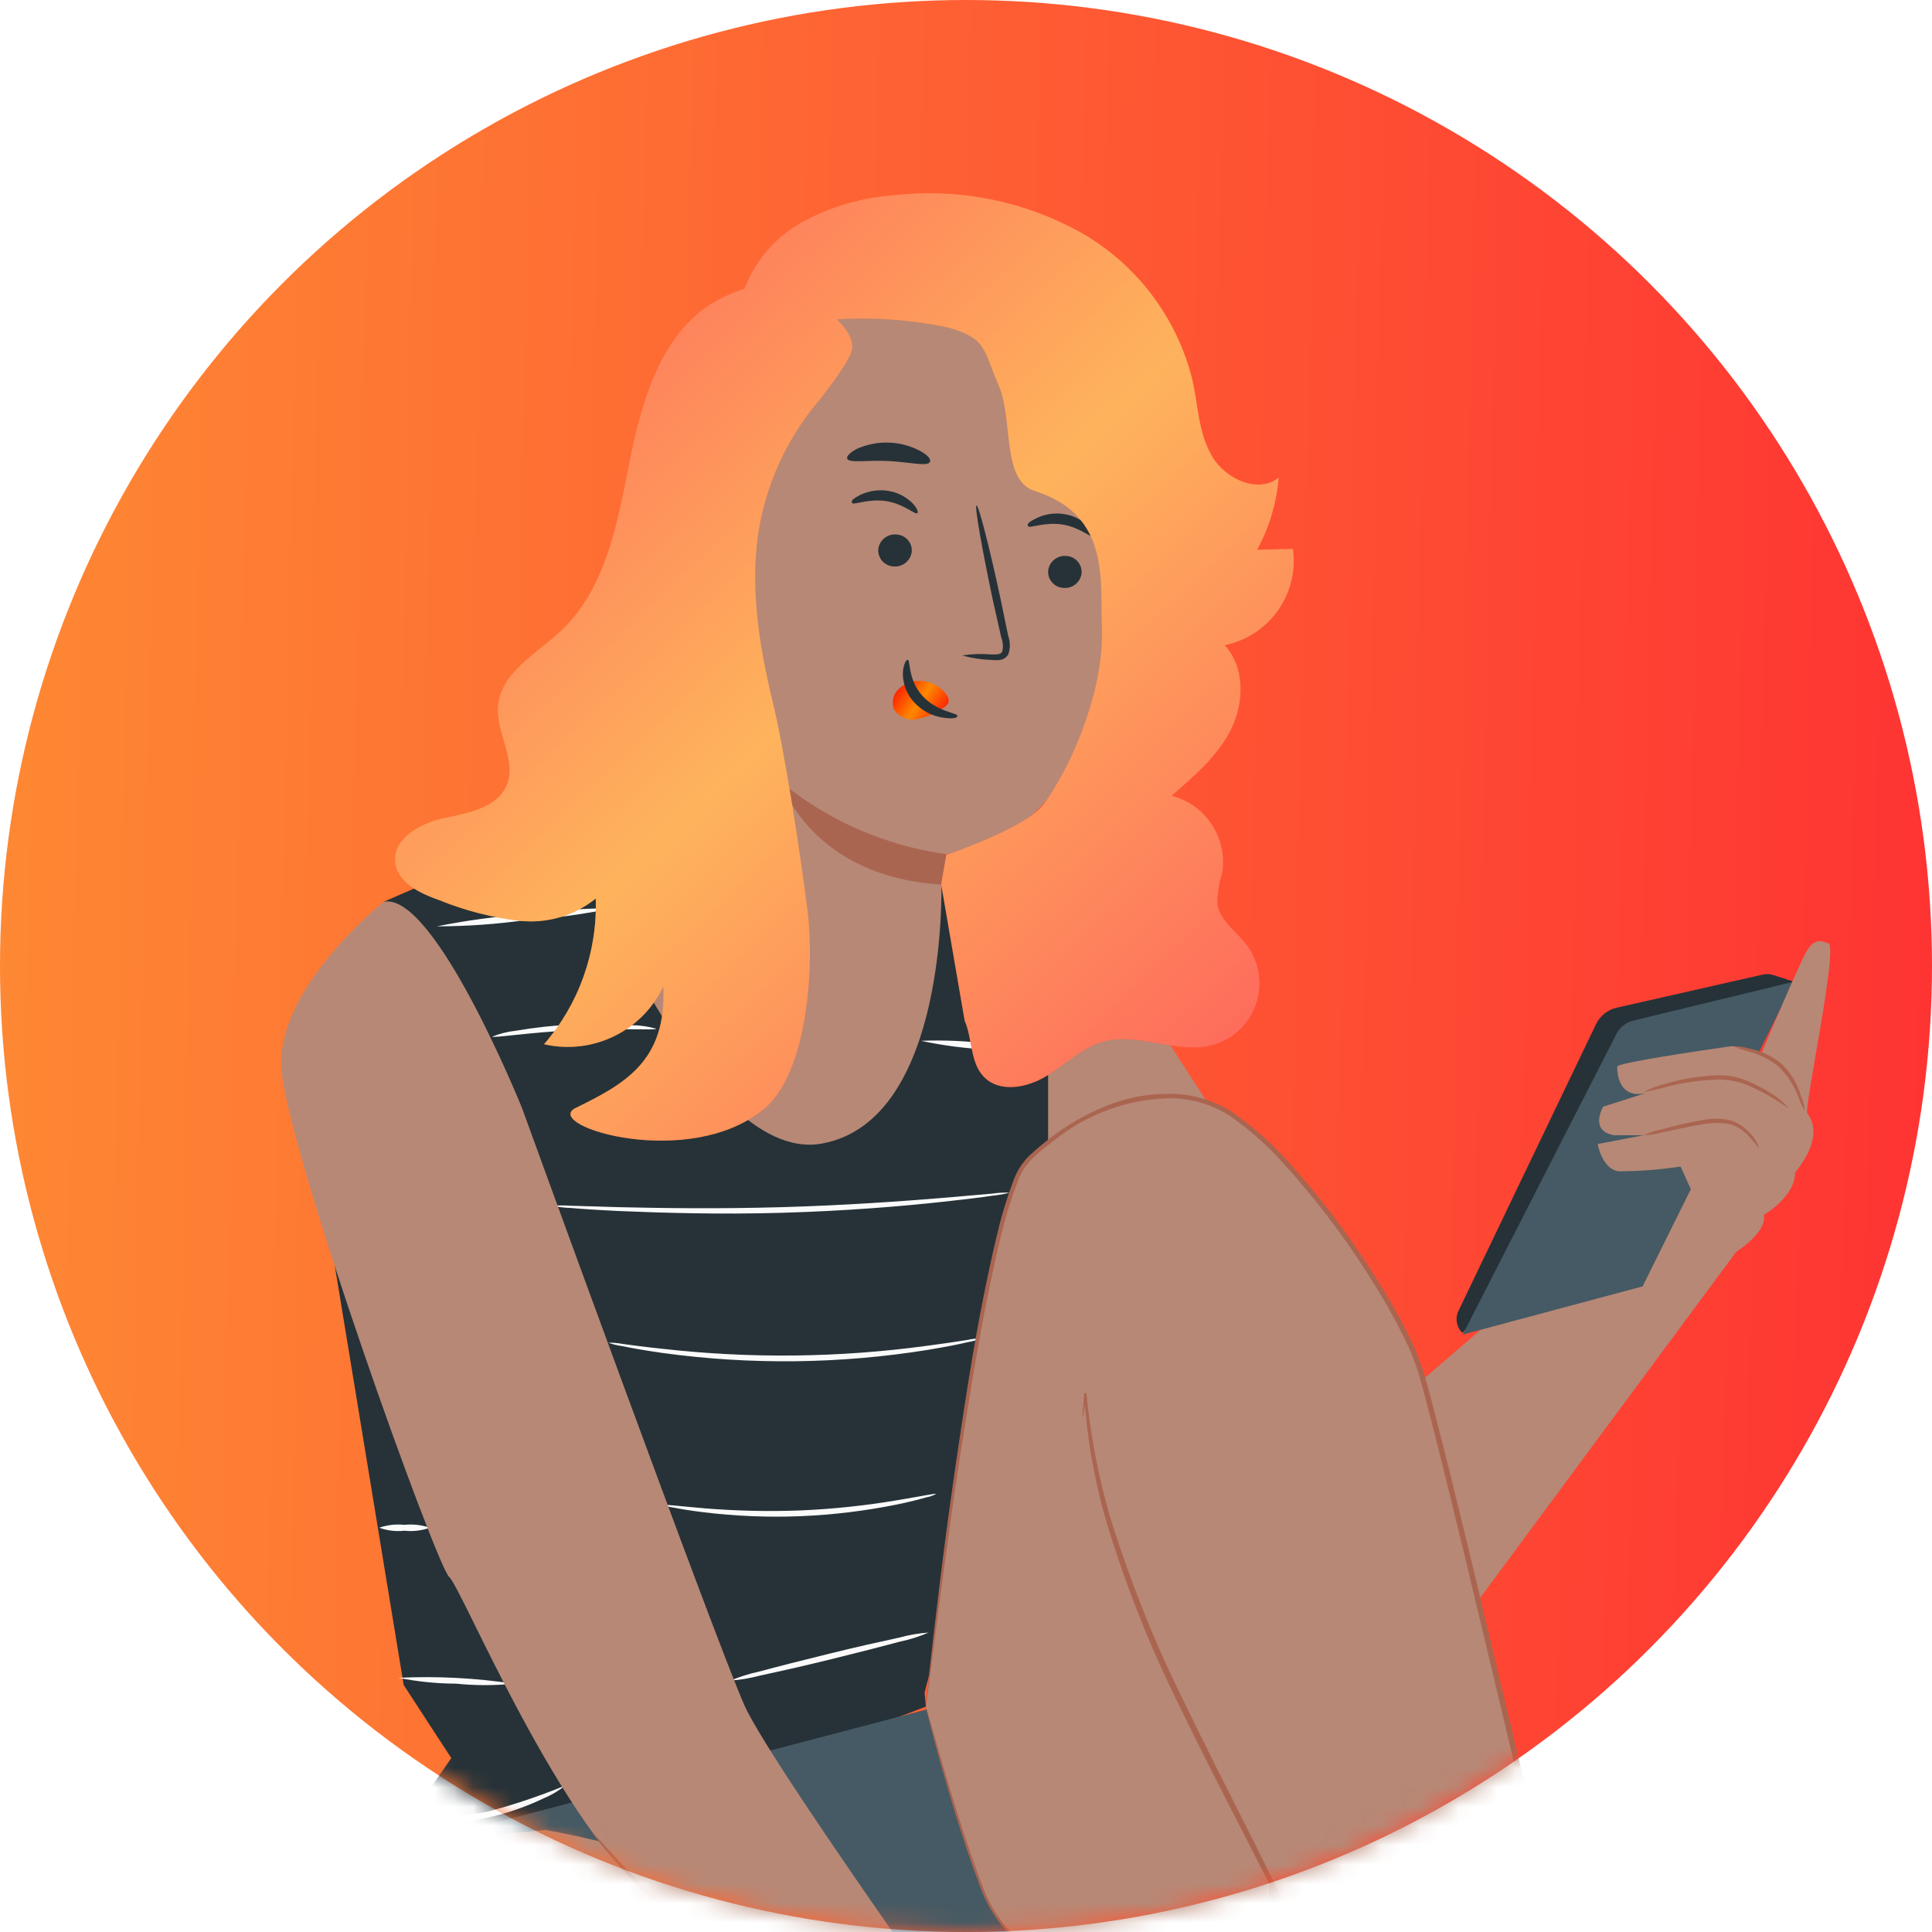 <svg width="100" height="100" viewBox="0 0 100 100" fill="none" xmlns="http://www.w3.org/2000/svg">
<g filter="url(#filter0_b_859_18274)">
<circle cx="50" cy="50" r="50" fill="url(#paint0_linear_859_18274)" fill-opacity="0.8"/>
</g>
<mask id="mask0_859_18274" style="mask-type:alpha" maskUnits="userSpaceOnUse" x="0" y="0" width="100" height="100">
<circle cx="50" cy="50" r="50" fill="url(#paint1_linear_859_18274)"/>
</mask>
<g mask="url(#mask0_859_18274)">
<path d="M52.267 45.788H28.177V65.187H52.267V45.788Z" fill="#B78876"/>
<path d="M19.858 46.676L29.386 42.534C29.386 42.534 35.957 60.357 42.522 59.194C49.088 58.031 48.727 45.731 48.727 45.731L56.066 46.361L55.619 57.934L47.856 87.605L47.925 88.332C47.925 88.332 25.765 96.926 22.384 95.838C19.004 94.749 21.308 93.953 21.308 93.953L23.358 90.997L20.895 87.215L16.415 59.95L19.858 46.676Z" fill="#263238"/>
<path d="M52.268 61.732C51.965 61.808 51.656 61.861 51.345 61.893C50.773 61.979 49.89 62.087 48.825 62.202C46.688 62.437 43.726 62.683 40.449 62.775C37.172 62.867 34.198 62.775 32.056 62.683C30.984 62.632 30.113 62.575 29.517 62.523C29.205 62.514 28.894 62.476 28.589 62.408C28.9 62.387 29.212 62.387 29.523 62.408L32.061 62.483C34.204 62.534 37.172 62.575 40.437 62.483C43.703 62.391 46.665 62.179 48.802 62.002L51.334 61.784C51.643 61.737 51.956 61.72 52.268 61.732V61.732Z" fill="#FAFAFA"/>
<path d="M50.823 69.272C50.583 69.36 50.336 69.427 50.084 69.472C49.603 69.587 48.904 69.724 48.033 69.868C43.483 70.601 38.849 70.655 34.283 70.028C33.413 69.902 32.708 69.782 32.227 69.678C31.972 69.645 31.723 69.584 31.482 69.495C31.738 69.494 31.993 69.517 32.244 69.564C32.731 69.633 33.436 69.724 34.312 69.816C38.862 70.328 43.457 70.274 47.993 69.656C48.864 69.541 49.569 69.438 50.056 69.358C50.308 69.301 50.565 69.272 50.823 69.272V69.272Z" fill="#FAFAFA"/>
<path d="M48.452 77.327C48.285 77.415 48.105 77.477 47.919 77.51C47.575 77.613 47.065 77.739 46.435 77.871C44.786 78.205 43.114 78.408 41.434 78.478C39.752 78.545 38.068 78.476 36.398 78.272C35.756 78.192 35.252 78.112 34.891 78.037C34.704 78.016 34.521 77.97 34.347 77.9C34.347 77.854 35.143 77.957 36.421 78.066C38.084 78.204 39.754 78.243 41.422 78.18C43.089 78.109 44.75 77.935 46.395 77.659C47.638 77.453 48.44 77.281 48.452 77.327Z" fill="#FAFAFA"/>
<path d="M48.062 84.5C47.589 84.706 47.095 84.863 46.59 84.969C45.668 85.216 44.39 85.543 42.975 85.892C41.56 86.241 40.271 86.528 39.337 86.728C38.838 86.862 38.328 86.949 37.813 86.986C38.29 86.785 38.785 86.629 39.291 86.522C40.214 86.27 41.485 85.949 42.9 85.6C44.316 85.25 45.605 84.964 46.538 84.763C47.036 84.626 47.547 84.537 48.062 84.5V84.5Z" fill="#FAFAFA"/>
<path d="M26.601 87.146C25.605 87.248 24.601 87.248 23.605 87.146C22.602 87.142 21.602 87.04 20.62 86.843C22.619 86.747 24.622 86.85 26.601 87.152V87.146Z" fill="#FAFAFA"/>
<path d="M22.247 79.075C21.827 79.226 21.379 79.279 20.935 79.229C20.494 79.28 20.046 79.227 19.629 79.075C20.048 78.93 20.494 78.879 20.935 78.925C21.378 78.879 21.826 78.93 22.247 79.075V79.075Z" fill="#FAFAFA"/>
<path d="M29.231 92.429C28.909 92.696 28.547 92.913 28.16 93.071C27.245 93.51 26.285 93.845 25.295 94.067C24.302 94.288 23.288 94.4 22.27 94.4C21.848 94.421 21.425 94.381 21.015 94.279C22.428 94.201 23.835 94.032 25.226 93.775C26.589 93.415 27.927 92.965 29.231 92.429V92.429Z" fill="#FAFAFA"/>
<path d="M33.963 53.247C33.963 53.339 32.055 53.207 29.718 53.322C27.38 53.436 25.501 53.74 25.484 53.654C25.875 53.497 26.285 53.395 26.704 53.35C28.692 53.011 30.714 52.915 32.725 53.064C33.144 53.068 33.561 53.13 33.963 53.247V53.247Z" fill="#FAFAFA"/>
<path d="M54.782 54.485C53.59 54.53 52.397 54.477 51.213 54.325C50.022 54.275 48.838 54.124 47.673 53.872C48.865 53.827 50.059 53.88 51.242 54.032C52.433 54.082 53.617 54.233 54.782 54.485Z" fill="#FAFAFA"/>
<path d="M31.729 47.008C30.232 47.316 28.716 47.523 27.191 47.627C25.673 47.839 24.141 47.946 22.608 47.948C24.106 47.648 25.622 47.441 27.145 47.329C28.665 47.124 30.196 47.017 31.729 47.008V47.008Z" fill="#FAFAFA"/>
<path d="M44.379 113.758C44.528 113.363 51.311 111.558 57.842 109.903C59.4 109.509 60.864 108.806 62.145 107.836C63.426 106.866 64.5 105.648 65.301 104.255C66.103 102.861 66.616 101.321 66.811 99.726C67.006 98.13 66.878 96.512 66.436 94.967V94.967L48.842 88.252L23.25 94.961L44.379 113.758Z" fill="#455A64"/>
<path d="M28.228 94.721L20.843 95.437C20.843 95.437 13.08 98.055 13.395 104.924C13.71 111.793 17.847 114.555 22.493 117.305C27.14 120.055 75.299 121.968 75.299 121.968L74.187 114.566L44.825 108.235C44.825 108.235 46.544 106.018 43.158 101.315C39.772 96.611 28.228 94.721 28.228 94.721Z" fill="#B78876"/>
<path d="M59.429 52.325L72.44 72.44L82.706 63.617L91.3 62.855L73.574 86.809L64.9 84.735L54.25 66.579V52.325H59.429Z" fill="#B78876"/>
<path d="M92.853 50.812L91.804 50.474C91.62 50.41 91.421 50.4 91.231 50.446C90.034 50.715 85.416 51.764 83.657 52.164C83.43 52.219 83.219 52.323 83.037 52.47C82.856 52.616 82.71 52.802 82.609 53.012L75.493 67.845C75.401 68.033 75.371 68.245 75.407 68.451C75.443 68.657 75.543 68.846 75.694 68.991V68.991L92.853 50.812Z" fill="#263238"/>
<path d="M92.853 50.812L85.038 66.579L75.711 69.077L83.669 53.511C83.757 53.34 83.881 53.191 84.032 53.072C84.184 52.954 84.359 52.869 84.545 52.823L92.853 50.812Z" fill="#455A64"/>
<path d="M93.546 57.624C93.362 57.378 95.155 49.031 94.64 48.824C94.124 48.618 93.878 48.687 93.54 49.185C93.202 49.684 91.145 54.588 91.145 54.588L90.24 54.255C89.999 54.164 89.739 54.135 89.484 54.169C88.126 54.364 83.686 55.012 83.709 55.206C83.709 55.206 83.623 56.925 85.175 56.581L82.981 57.28C82.981 57.28 82.231 58.547 83.554 58.759H85.078L82.695 59.217C82.695 59.217 82.93 60.535 83.795 60.626C84.863 60.623 85.93 60.541 86.986 60.38L87.519 61.554L85.026 66.579L89.231 65.169C89.231 65.169 91.477 64.024 91.3 62.878C91.3 62.878 92.915 61.955 92.915 60.689C92.898 60.672 94.525 58.948 93.546 57.624Z" fill="#B78876"/>
<path d="M92.572 57.367C92.572 57.367 92.211 57.103 91.592 56.742C91.226 56.521 90.843 56.33 90.447 56.169C89.982 55.975 89.483 55.875 88.98 55.877C88.052 55.901 87.129 56.03 86.23 56.261C85.853 56.37 85.471 56.456 85.084 56.519C85.428 56.335 85.793 56.196 86.172 56.106C87.078 55.832 88.017 55.68 88.963 55.654C89.494 55.652 90.019 55.764 90.504 55.98C90.904 56.143 91.288 56.344 91.65 56.582C92.003 56.784 92.316 57.05 92.572 57.367V57.367Z" fill="#AA6550"/>
<path d="M91.048 59.441C90.855 59.185 90.647 58.943 90.424 58.713C90.183 58.473 89.888 58.294 89.564 58.192C89.154 58.113 88.734 58.103 88.321 58.163C87.427 58.289 86.602 58.507 86.029 58.616C85.721 58.7 85.404 58.748 85.084 58.759C85.373 58.62 85.679 58.519 85.995 58.461C86.749 58.248 87.514 58.075 88.287 57.946C88.727 57.879 89.176 57.896 89.61 57.997C89.959 58.118 90.273 58.325 90.521 58.599C90.772 58.824 90.955 59.116 91.048 59.441V59.441Z" fill="#AA6550"/>
<path d="M93.42 57.504C93.282 57.279 93.171 57.039 93.088 56.788C92.872 56.212 92.539 55.687 92.108 55.247C91.634 54.853 91.078 54.57 90.481 54.416C90.225 54.36 89.977 54.274 89.742 54.158C90.006 54.153 90.269 54.19 90.521 54.267C91.156 54.386 91.748 54.668 92.24 55.087C92.701 55.545 93.038 56.112 93.219 56.736C93.328 56.98 93.395 57.239 93.42 57.504V57.504Z" fill="#AA6550"/>
<path d="M58.209 25.106C58.564 21.05 54.445 13.418 50.377 13.235L39.618 16.793C39.021 16.768 38.437 16.967 37.98 17.35C37.523 17.734 37.227 18.275 37.148 18.867L33.711 46.43C33.473 48.346 34.002 50.279 35.182 51.808C36.363 53.337 38.099 54.338 40.013 54.594V54.594C41.91 54.844 43.83 54.342 45.362 53.196C46.894 52.049 47.916 50.349 48.211 48.458C48.515 46.498 48.876 44.195 48.87 44.207C48.864 44.218 54.135 44.132 56.215 37.595C57.269 34.347 57.813 29.609 58.209 25.106Z" fill="#B78876"/>
<path d="M55.98 29.689C55.948 29.913 55.831 30.116 55.652 30.254C55.473 30.392 55.247 30.454 55.023 30.428C54.912 30.42 54.804 30.39 54.705 30.34C54.606 30.29 54.518 30.22 54.447 30.135C54.375 30.05 54.321 29.952 54.288 29.846C54.256 29.739 54.244 29.628 54.255 29.517C54.287 29.294 54.404 29.091 54.583 28.953C54.762 28.815 54.988 28.752 55.212 28.778C55.323 28.786 55.431 28.816 55.53 28.866C55.629 28.917 55.717 28.987 55.788 29.072C55.86 29.157 55.914 29.255 55.947 29.361C55.98 29.467 55.991 29.579 55.98 29.689V29.689Z" fill="#263238"/>
<path d="M56.593 27.764C56.473 27.862 55.894 27.283 54.972 27.145C54.049 27.008 53.299 27.363 53.213 27.237C53.127 27.111 53.31 26.991 53.637 26.825C54.079 26.608 54.577 26.532 55.063 26.607C55.546 26.678 55.994 26.9 56.341 27.243C56.587 27.506 56.656 27.724 56.593 27.764Z" fill="#263238"/>
<path d="M47.191 28.578C47.157 28.801 47.038 29.003 46.859 29.141C46.679 29.279 46.454 29.342 46.229 29.317C46.119 29.309 46.011 29.279 45.913 29.229C45.814 29.179 45.726 29.11 45.655 29.026C45.583 28.941 45.529 28.843 45.496 28.738C45.463 28.633 45.451 28.522 45.461 28.412C45.491 28.187 45.608 27.983 45.787 27.844C45.966 27.704 46.193 27.641 46.418 27.667C46.529 27.674 46.638 27.703 46.738 27.753C46.837 27.804 46.926 27.873 46.998 27.958C47.07 28.043 47.125 28.142 47.158 28.248C47.191 28.355 47.203 28.467 47.191 28.578V28.578Z" fill="#263238"/>
<path d="M47.484 26.561C47.358 26.658 46.779 26.074 45.856 25.936C44.934 25.799 44.184 26.16 44.103 26.034C44.023 25.908 44.201 25.788 44.527 25.616C44.971 25.404 45.468 25.33 45.954 25.404C46.434 25.475 46.88 25.698 47.226 26.04C47.478 26.303 47.541 26.515 47.484 26.561Z" fill="#263238"/>
<path d="M49.798 33.923C50.308 33.847 50.825 33.832 51.339 33.877C51.58 33.877 51.809 33.877 51.878 33.723C51.932 33.482 51.914 33.231 51.826 33.001L51.397 31.099C50.824 28.389 50.434 26.183 50.543 26.16C50.652 26.137 51.213 28.309 51.792 31.019L52.187 32.926C52.298 33.232 52.298 33.566 52.187 33.872C52.142 33.951 52.078 34.019 52.001 34.069C51.925 34.118 51.837 34.149 51.746 34.158C51.611 34.176 51.474 34.176 51.339 34.158C50.818 34.145 50.3 34.066 49.798 33.923V33.923Z" fill="#263238"/>
<path d="M48.99 44.212C45.834 43.777 42.861 42.479 40.397 40.46C40.397 40.46 41.961 45.398 48.761 45.788L48.99 44.212Z" fill="#AA6550"/>
<path d="M49.071 36.089C48.928 35.841 48.725 35.634 48.481 35.487C48.236 35.34 47.958 35.257 47.673 35.246C47.464 35.232 47.255 35.261 47.058 35.331C46.861 35.401 46.68 35.511 46.527 35.653C46.378 35.787 46.275 35.964 46.232 36.159C46.189 36.354 46.208 36.558 46.286 36.742C46.41 36.925 46.584 37.068 46.787 37.154C46.991 37.241 47.215 37.267 47.432 37.229C47.892 37.142 48.33 36.965 48.721 36.707C48.834 36.645 48.937 36.566 49.025 36.472C49.067 36.427 49.094 36.37 49.103 36.309C49.113 36.247 49.103 36.185 49.077 36.129" fill="url(#paint2_angular_859_18274)"/>
<path d="M46.979 34.152C47.134 34.152 46.979 35.166 47.736 36.008C48.492 36.851 49.569 36.902 49.557 37.045C49.546 37.189 49.288 37.206 48.836 37.149C48.246 37.069 47.704 36.782 47.306 36.341C46.92 35.918 46.715 35.361 46.733 34.788C46.767 34.364 46.916 34.135 46.979 34.152Z" fill="#263238"/>
<path d="M48.125 23.92C47.993 24.155 47.088 23.92 45.983 23.863C44.877 23.805 43.96 23.988 43.851 23.742C43.8 23.628 43.989 23.416 44.378 23.221C44.896 22.994 45.458 22.887 46.023 22.909C46.588 22.93 47.14 23.08 47.638 23.347C48.011 23.547 48.211 23.777 48.125 23.92Z" fill="#263238"/>
<path d="M56.662 25.066C56.467 25.255 55.865 24.94 55.098 24.814C54.33 24.688 53.665 24.739 53.545 24.498C53.499 24.378 53.631 24.183 53.946 24.029C54.361 23.843 54.824 23.791 55.27 23.88C55.717 23.957 56.131 24.169 56.455 24.487C56.69 24.716 56.748 24.945 56.662 25.066Z" fill="#263238"/>
<path d="M66.923 28.406L65.072 28.457C65.696 27.3 66.076 26.027 66.189 24.716C65.135 25.57 63.456 24.814 62.752 23.645C62.047 22.476 62.019 21.05 61.732 19.721C61.341 18.104 60.621 16.585 59.618 15.258C58.615 13.932 57.349 12.826 55.9 12.009C52.972 10.394 49.615 9.727 46.292 10.101C44.614 10.218 42.98 10.694 41.502 11.499C40.143 12.264 39.093 13.48 38.535 14.937C37.87 15.152 37.234 15.45 36.644 15.825C34.06 17.612 33.155 20.981 32.554 24.04C31.952 27.1 31.345 30.468 29.053 32.634C27.776 33.831 25.919 34.805 25.776 36.547C25.662 37.951 26.773 39.377 26.217 40.666C25.719 41.812 24.241 42.081 23.009 42.339C21.777 42.597 20.328 43.376 20.454 44.631C20.563 45.685 21.731 46.241 22.745 46.596C24.063 47.131 25.447 47.488 26.859 47.656C27.564 47.739 28.28 47.68 28.962 47.483C29.645 47.286 30.282 46.956 30.835 46.51C30.924 49.27 29.968 51.963 28.159 54.049C29.373 54.33 30.647 54.187 31.769 53.645C32.891 53.104 33.794 52.195 34.33 51.07C34.519 54.96 32.279 56.129 29.746 57.372C28.142 58.3 35.739 60.609 39.578 57.372C41.795 55.505 42.167 50.028 41.8 47.146C41.434 44.264 40.655 39.068 39.979 36.261C39.303 33.453 38.833 30.531 39.239 27.667C39.614 25.163 40.666 22.809 42.282 20.861C42.711 20.345 43.903 18.798 44.086 18.151C44.224 17.664 43.869 17.068 43.313 16.529C45.262 16.409 47.218 16.556 49.128 16.965C51.082 17.538 50.881 18.082 51.689 19.944C52.462 21.714 51.815 24.865 53.562 25.415C57.492 26.659 56.937 30.05 57.034 32.571C57.143 35.435 55.711 39.274 54.032 41.617C53.156 42.838 48.979 44.253 48.979 44.253L48.715 45.771L49.93 52.829C50.343 53.78 50.205 54.995 50.927 55.739C51.74 56.576 53.167 56.312 54.164 55.694C55.161 55.075 56.026 54.204 57.154 53.901C58.931 53.431 60.827 54.536 62.62 54.13C63.161 54.005 63.663 53.746 64.078 53.377C64.493 53.008 64.809 52.541 64.997 52.017C65.185 51.495 65.238 50.933 65.152 50.384C65.066 49.835 64.844 49.317 64.505 48.876C63.972 48.188 63.141 47.65 63.015 46.791C63.012 46.236 63.097 45.685 63.267 45.158C63.399 44.289 63.204 43.403 62.721 42.67C62.237 41.937 61.499 41.409 60.649 41.188C61.795 40.179 63.033 39.136 63.72 37.75C64.407 36.364 64.442 34.53 63.388 33.396C64.501 33.17 65.487 32.529 66.144 31.602C66.801 30.674 67.079 29.531 66.923 28.406V28.406Z" fill="url(#paint3_angular_859_18274)"/>
<g opacity="0.6">
<path opacity="0.6" d="M66.923 28.406L65.072 28.457C65.696 27.3 66.076 26.027 66.189 24.716C65.135 25.57 63.456 24.814 62.752 23.645C62.047 22.476 62.019 21.05 61.732 19.721C61.341 18.104 60.621 16.585 59.618 15.258C58.615 13.932 57.349 12.826 55.9 12.009C52.972 10.394 49.615 9.727 46.292 10.101C44.614 10.218 42.98 10.694 41.502 11.499C40.143 12.264 39.093 13.48 38.535 14.937C37.87 15.152 37.234 15.45 36.644 15.825C34.06 17.612 33.155 20.981 32.554 24.04C31.952 27.1 31.345 30.468 29.053 32.634C27.776 33.831 25.919 34.805 25.776 36.547C25.662 37.951 26.773 39.377 26.217 40.666C25.719 41.812 24.241 42.081 23.009 42.339C21.777 42.597 20.328 43.376 20.454 44.631C20.563 45.685 21.731 46.241 22.745 46.596C24.063 47.131 25.447 47.488 26.859 47.656C27.564 47.739 28.28 47.68 28.962 47.483C29.645 47.286 30.282 46.956 30.835 46.51C30.924 49.27 29.968 51.963 28.159 54.049C29.373 54.33 30.647 54.187 31.769 53.645C32.891 53.104 33.794 52.195 34.33 51.07C34.519 54.96 32.279 56.129 29.746 57.372C28.142 58.3 35.739 60.609 39.578 57.372C41.795 55.505 42.167 50.028 41.8 47.146C41.434 44.264 40.655 39.068 39.979 36.261C39.303 33.453 38.833 30.531 39.239 27.667C39.614 25.163 40.666 22.809 42.282 20.861C42.711 20.345 43.903 18.798 44.086 18.151C44.224 17.664 43.869 17.068 43.313 16.529C45.262 16.409 47.218 16.556 49.128 16.965C51.082 17.538 50.881 18.082 51.689 19.944C52.462 21.714 51.815 24.865 53.562 25.415C57.492 26.659 56.937 30.05 57.034 32.571C57.143 35.435 55.711 39.274 54.032 41.617C53.156 42.838 48.979 44.253 48.979 44.253L48.715 45.771L49.93 52.829C50.343 53.78 50.205 54.995 50.927 55.739C51.74 56.576 53.167 56.312 54.164 55.694C55.161 55.075 56.026 54.204 57.154 53.901C58.931 53.431 60.827 54.536 62.62 54.13C63.161 54.005 63.663 53.746 64.078 53.377C64.493 53.008 64.809 52.541 64.997 52.017C65.185 51.495 65.238 50.933 65.152 50.384C65.066 49.835 64.844 49.317 64.505 48.876C63.972 48.188 63.141 47.65 63.015 46.791C63.012 46.236 63.097 45.685 63.267 45.158C63.399 44.289 63.204 43.403 62.721 42.67C62.237 41.937 61.499 41.409 60.649 41.188C61.795 40.179 63.033 39.136 63.72 37.75C64.407 36.364 64.442 34.53 63.388 33.396C64.501 33.17 65.487 32.529 66.144 31.602C66.801 30.674 67.079 29.531 66.923 28.406V28.406Z" fill="white"/>
</g>
<path d="M47.925 88.333C47.925 88.333 50.789 62.328 53.196 60.048C55.602 57.768 59.131 55.929 62.603 57.081C66.075 58.232 72.13 66.923 73.425 70.641C74.72 74.359 84.494 117.402 85.044 117.351C85.594 117.299 75.402 119.78 75.402 119.78L65.823 97.654C65.823 97.654 65.983 101.493 61.199 102.146C56.415 102.799 52.394 101.693 50.887 97.923C49.38 94.154 47.925 88.333 47.925 88.333Z" fill="#B78876"/>
<path d="M68.991 104.569C68.924 104.464 68.868 104.353 68.825 104.237L68.407 103.263C68.229 102.839 68 102.329 67.725 101.733C67.45 101.137 67.152 100.461 66.785 99.728C65.376 96.754 63.205 92.761 61.016 88.241C59.472 85.13 58.198 81.893 57.206 78.564C56.609 76.462 56.242 74.301 56.112 72.119H56.232C56.181 72.509 56.141 72.818 56.106 73.059C56.096 73.165 56.077 73.271 56.049 73.374C56.032 73.267 56.032 73.159 56.049 73.053L56.118 72.108H56.232C56.438 74.27 56.847 76.409 57.453 78.496C58.472 81.79 59.754 84.997 61.285 88.086C63.468 92.601 65.617 96.611 66.974 99.613C67.324 100.358 67.622 101.04 67.88 101.641C68.137 102.243 68.355 102.787 68.51 103.2L68.882 104.191C68.934 104.312 68.971 104.439 68.991 104.569V104.569Z" fill="#AA6550"/>
<path d="M47.925 88.332C47.925 88.332 47.982 88.498 48.074 88.831L48.492 90.292C48.864 91.569 49.403 93.466 50.211 95.849C50.417 96.45 50.64 97.075 50.898 97.728C51.152 98.41 51.514 99.046 51.97 99.613C53.053 100.871 54.543 101.71 56.181 101.985C58.049 102.318 59.963 102.297 61.824 101.922C62.834 101.733 63.767 101.251 64.505 100.535C65.255 99.769 65.681 98.743 65.697 97.671V97.144L65.909 97.625L75.51 119.734L75.35 119.653L82.454 117.877L84.265 117.413L84.723 117.293L84.941 117.23H84.992C84.992 117.287 84.992 117.11 84.941 117.379C85.17 117.579 85.027 117.436 85.067 117.482C85.044 117.488 85.02 117.488 84.998 117.482C84.883 117.413 84.912 117.396 84.889 117.373C84.866 117.35 84.889 117.327 84.855 117.31C84.736 117.009 84.635 116.701 84.551 116.388C84.196 115.167 83.881 113.924 83.56 112.675C82.294 107.668 81.056 102.472 79.784 97.155L75.837 80.638C75.19 77.98 74.559 75.362 73.895 72.812C73.729 72.176 73.563 71.54 73.374 70.921C73.17 70.314 72.923 69.723 72.635 69.151C72.064 68.017 71.43 66.915 70.738 65.851C69.421 63.791 67.928 61.849 66.275 60.048C65.488 59.189 64.608 58.42 63.651 57.756C62.709 57.15 61.609 56.833 60.489 56.845C58.338 56.903 56.265 57.663 54.588 59.011C54.177 59.316 53.783 59.642 53.408 59.99C53.065 60.338 52.806 60.759 52.651 61.222C52.309 62.129 52.026 63.057 51.803 64.001C50.91 67.696 50.377 71.105 49.896 74.084C49.414 77.063 49.071 79.664 48.784 81.784C48.498 83.904 48.297 85.525 48.154 86.642C48.08 87.215 48.028 87.616 47.988 87.908C47.948 88.201 47.925 88.338 47.925 88.338C47.925 88.338 47.925 88.189 47.959 87.903C47.994 87.616 48.034 87.186 48.091 86.636C48.217 85.519 48.406 83.881 48.664 81.767C48.922 79.653 49.271 77.069 49.724 74.078C50.176 71.088 50.709 67.679 51.591 63.966C51.813 63.011 52.096 62.072 52.439 61.153C52.609 60.66 52.887 60.212 53.253 59.841C53.63 59.488 54.026 59.155 54.439 58.844C55.292 58.193 56.228 57.659 57.223 57.258C58.256 56.829 59.365 56.611 60.483 56.616C61.652 56.603 62.799 56.931 63.783 57.561C64.758 58.236 65.655 59.016 66.459 59.887C68.131 61.703 69.639 63.662 70.967 65.742C71.666 66.815 72.307 67.924 72.887 69.065C73.179 69.653 73.432 70.26 73.643 70.881C73.838 71.506 74.004 72.142 74.17 72.778C74.835 75.333 75.47 77.934 76.118 80.609C77.395 85.938 78.713 91.46 80.065 97.109C81.337 102.42 82.569 107.622 83.829 112.624C84.15 113.873 84.465 115.116 84.815 116.33C84.906 116.628 84.992 116.943 85.107 117.213V117.253C85.107 117.218 85.015 117.339 85.021 117.327C85.021 117.367 85.021 117.081 85.021 117.201C85.067 117.247 84.929 117.098 85.158 117.304C85.101 117.579 85.124 117.402 85.101 117.465H85.067H84.998L84.769 117.528L84.311 117.654L82.494 118.112L75.407 119.831L75.293 119.86L75.247 119.751C71.706 111.558 68.464 104.053 65.691 97.619L65.909 97.573C65.892 98.712 65.436 99.799 64.637 100.61C63.87 101.351 62.901 101.847 61.852 102.036C59.962 102.412 58.019 102.427 56.123 102.082C54.45 101.791 52.932 100.923 51.832 99.63C51.371 99.048 51.005 98.396 50.749 97.699C50.497 97.04 50.274 96.41 50.073 95.814C49.271 93.414 48.75 91.518 48.4 90.229C48.228 89.587 48.102 89.083 48.017 88.756C47.931 88.43 47.925 88.332 47.925 88.332Z" fill="#AA6550"/>
<path d="M19.858 46.676C19.858 46.676 14.312 51.099 14.564 55.27C14.816 59.441 22.585 81.051 23.25 81.624C23.914 82.197 28.979 94.657 33.997 98.502C39.016 102.346 46.894 110.533 46.894 110.533L54.708 112C54.708 112 40.065 91.713 38.535 88.275C37.005 84.838 27.014 57.338 27.014 57.338C27.014 57.338 22.493 46.126 19.858 46.676Z" fill="#B78876"/>
<path d="M53.631 110.023C53.393 110.009 53.157 109.972 52.926 109.914L50.996 109.53L44.304 108.138H44.264L40.729 104.896L36.633 101.12L34.857 99.459C34.284 98.949 33.774 98.462 33.339 97.981C32.445 97.041 31.746 96.262 31.288 95.689C31.053 95.408 30.887 95.185 30.778 95.024C30.72 94.945 30.67 94.861 30.629 94.772C30.629 94.772 30.887 95.082 31.373 95.614C31.86 96.147 32.577 96.909 33.487 97.826C33.934 98.296 34.456 98.765 35.029 99.275L36.828 100.914L40.93 104.672C42.173 105.818 43.359 106.918 44.453 107.921L44.384 107.886L51.059 109.416L52.972 109.874C53.196 109.905 53.416 109.955 53.631 110.023V110.023Z" fill="#AA6550"/>
</g>
<defs>
<filter id="filter0_b_859_18274" x="-50" y="-50" width="200" height="200" filterUnits="userSpaceOnUse" color-interpolation-filters="sRGB">
<feFlood flood-opacity="0" result="BackgroundImageFix"/>
<feGaussianBlur in="BackgroundImage" stdDeviation="25"/>
<feComposite in2="SourceAlpha" operator="in" result="effect1_backgroundBlur_859_18274"/>
<feBlend mode="normal" in="SourceGraphic" in2="effect1_backgroundBlur_859_18274" result="shape"/>
</filter>
<linearGradient id="paint0_linear_859_18274" x1="0" y1="0" x2="102.135" y2="2.23" gradientUnits="userSpaceOnUse">
<stop stop-color="#FE6B00"/>
<stop offset="1" stop-color="#FE0000"/>
</linearGradient>
<linearGradient id="paint1_linear_859_18274" x1="0" y1="0" x2="102.135" y2="2.23" gradientUnits="userSpaceOnUse">
<stop stop-color="#FE6B00"/>
<stop offset="1" stop-color="#FE0000"/>
</linearGradient>
<radialGradient id="paint2_angular_859_18274" cx="0" cy="0" r="1" gradientUnits="userSpaceOnUse" gradientTransform="translate(47.658 36.244) rotate(34.651) scale(1.761 38.556)">
<stop stop-color="#FE8900"/>
<stop offset="1" stop-color="#FE0000"/>
</radialGradient>
<radialGradient id="paint3_angular_859_18274" cx="0" cy="0" r="1" gradientUnits="userSpaceOnUse" gradientTransform="translate(43.706 34.52) rotate(46.511) scale(33.797 789.819)">
<stop stop-color="#FE8900"/>
<stop offset="1" stop-color="#FE0000"/>
</radialGradient>
</defs>
</svg>
